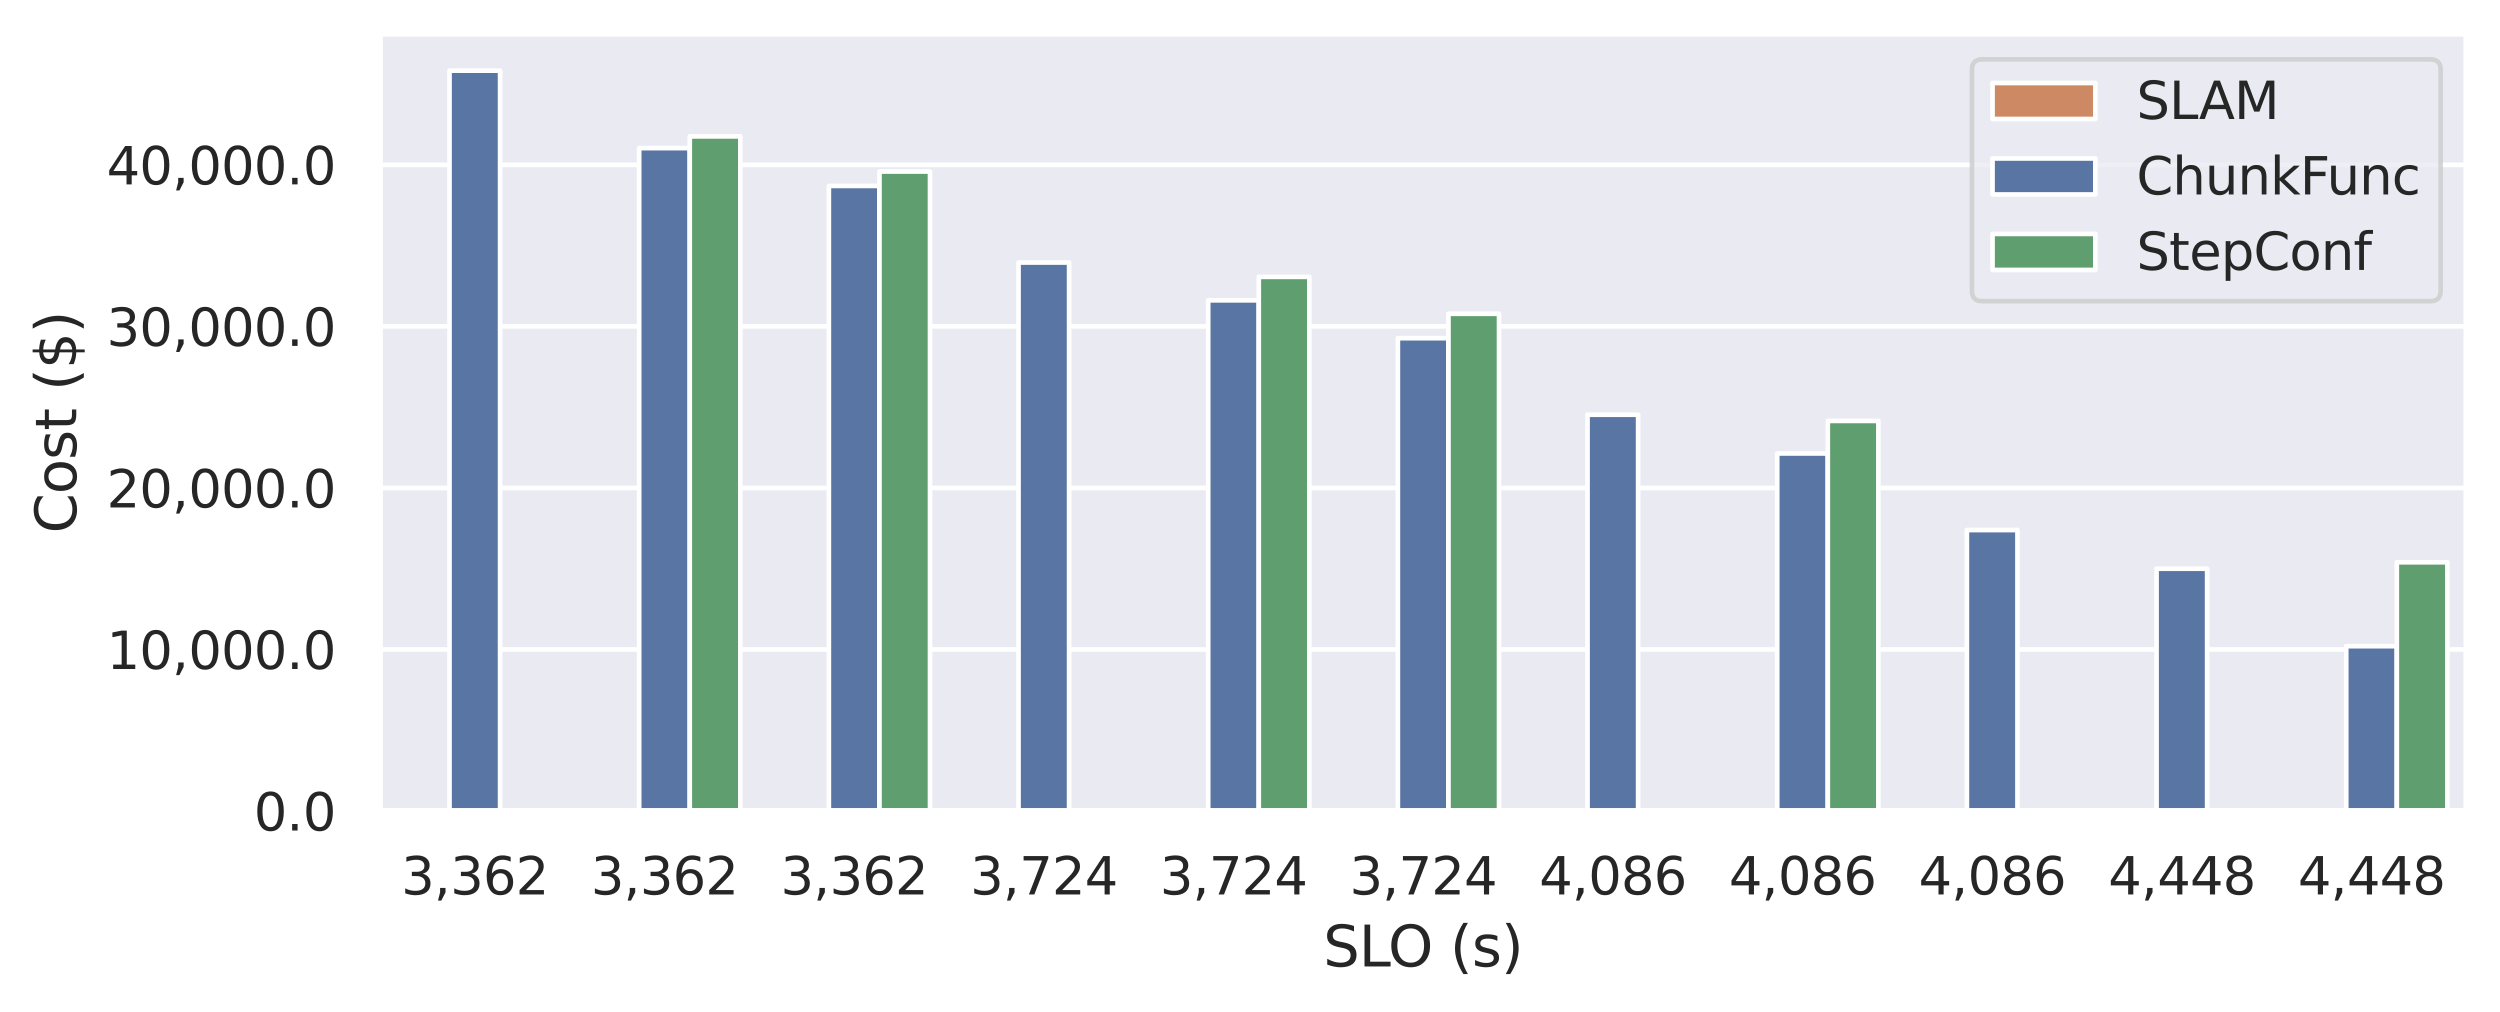 <?xml version="1.0" encoding="utf-8" standalone="no"?>
<!DOCTYPE svg PUBLIC "-//W3C//DTD SVG 1.1//EN"
  "http://www.w3.org/Graphics/SVG/1.1/DTD/svg11.dtd">
<svg xmlns:xlink="http://www.w3.org/1999/xlink" width="534.898pt" height="216.48pt" viewBox="0 0 534.898 216.48" xmlns="http://www.w3.org/2000/svg" version="1.1">
 <defs>
  <style type="text/css">*{stroke-linejoin: round; stroke-linecap: butt}</style>
 </defs>
 <g id="figure_1">
  <g id="patch_1">
   <path d="M 0 216.48 
L 534.898 216.48 
L 534.898 0 
L 0 0 
z
" style="fill: #ffffff"/>
  </g>
  <g id="axes_1">
   <g id="patch_2">
    <path d="M 81.298 173.52 
L 527.698 173.52 
L 527.698 7.2 
L 81.298 7.2 
z
" style="fill: #eaeaf2"/>
   </g>
   <g id="matplotlib.axis_1">
    <g id="xtick_1">
     <g id="text_1">
      <!-- 3,362 -->
      <g style="fill: #262626" transform="translate(85.844 191.378) scale(0.11 -0.11)">
       <defs>
        <path id="DejaVuSans-33" d="M 2597 2516 
Q 3050 2419 3304 2112 
Q 3559 1806 3559 1356 
Q 3559 666 3084 287 
Q 2609 -91 1734 -91 
Q 1441 -91 1130 -33 
Q 819 25 488 141 
L 488 750 
Q 750 597 1062 519 
Q 1375 441 1716 441 
Q 2309 441 2620 675 
Q 2931 909 2931 1356 
Q 2931 1769 2642 2001 
Q 2353 2234 1838 2234 
L 1294 2234 
L 1294 2753 
L 1863 2753 
Q 2328 2753 2575 2939 
Q 2822 3125 2822 3475 
Q 2822 3834 2567 4026 
Q 2313 4219 1838 4219 
Q 1578 4219 1281 4162 
Q 984 4106 628 3988 
L 628 4550 
Q 988 4650 1302 4700 
Q 1616 4750 1894 4750 
Q 2613 4750 3031 4423 
Q 3450 4097 3450 3541 
Q 3450 3153 3228 2886 
Q 3006 2619 2597 2516 
z
" transform="scale(0.016)"/>
        <path id="DejaVuSans-2c" d="M 750 794 
L 1409 794 
L 1409 256 
L 897 -744 
L 494 -744 
L 750 256 
L 750 794 
z
" transform="scale(0.016)"/>
        <path id="DejaVuSans-36" d="M 2113 2584 
Q 1688 2584 1439 2293 
Q 1191 2003 1191 1497 
Q 1191 994 1439 701 
Q 1688 409 2113 409 
Q 2538 409 2786 701 
Q 3034 994 3034 1497 
Q 3034 2003 2786 2293 
Q 2538 2584 2113 2584 
z
M 3366 4563 
L 3366 3988 
Q 3128 4100 2886 4159 
Q 2644 4219 2406 4219 
Q 1781 4219 1451 3797 
Q 1122 3375 1075 2522 
Q 1259 2794 1537 2939 
Q 1816 3084 2150 3084 
Q 2853 3084 3261 2657 
Q 3669 2231 3669 1497 
Q 3669 778 3244 343 
Q 2819 -91 2113 -91 
Q 1303 -91 875 529 
Q 447 1150 447 2328 
Q 447 3434 972 4092 
Q 1497 4750 2381 4750 
Q 2619 4750 2861 4703 
Q 3103 4656 3366 4563 
z
" transform="scale(0.016)"/>
        <path id="DejaVuSans-32" d="M 1228 531 
L 3431 531 
L 3431 0 
L 469 0 
L 469 531 
Q 828 903 1448 1529 
Q 2069 2156 2228 2338 
Q 2531 2678 2651 2914 
Q 2772 3150 2772 3378 
Q 2772 3750 2511 3984 
Q 2250 4219 1831 4219 
Q 1534 4219 1204 4116 
Q 875 4013 500 3803 
L 500 4441 
Q 881 4594 1212 4672 
Q 1544 4750 1819 4750 
Q 2544 4750 2975 4387 
Q 3406 4025 3406 3419 
Q 3406 3131 3298 2873 
Q 3191 2616 2906 2266 
Q 2828 2175 2409 1742 
Q 1991 1309 1228 531 
z
" transform="scale(0.016)"/>
       </defs>
       <use xlink:href="#DejaVuSans-33"/>
       <use xlink:href="#DejaVuSans-2c" x="63.623"/>
       <use xlink:href="#DejaVuSans-33" x="95.41"/>
       <use xlink:href="#DejaVuSans-36" x="159.033"/>
       <use xlink:href="#DejaVuSans-32" x="222.656"/>
      </g>
     </g>
    </g>
    <g id="xtick_2">
     <g id="text_2">
      <!-- 3,362 -->
      <g style="fill: #262626" transform="translate(126.425 191.378) scale(0.11 -0.11)">
       <use xlink:href="#DejaVuSans-33"/>
       <use xlink:href="#DejaVuSans-2c" x="63.623"/>
       <use xlink:href="#DejaVuSans-33" x="95.41"/>
       <use xlink:href="#DejaVuSans-36" x="159.033"/>
       <use xlink:href="#DejaVuSans-32" x="222.656"/>
      </g>
     </g>
    </g>
    <g id="xtick_3">
     <g id="text_3">
      <!-- 3,362 -->
      <g style="fill: #262626" transform="translate(167.007 191.378) scale(0.11 -0.11)">
       <use xlink:href="#DejaVuSans-33"/>
       <use xlink:href="#DejaVuSans-2c" x="63.623"/>
       <use xlink:href="#DejaVuSans-33" x="95.41"/>
       <use xlink:href="#DejaVuSans-36" x="159.033"/>
       <use xlink:href="#DejaVuSans-32" x="222.656"/>
      </g>
     </g>
    </g>
    <g id="xtick_4">
     <g id="text_4">
      <!-- 3,724 -->
      <g style="fill: #262626" transform="translate(207.589 191.378) scale(0.11 -0.11)">
       <defs>
        <path id="DejaVuSans-37" d="M 525 4666 
L 3525 4666 
L 3525 4397 
L 1831 0 
L 1172 0 
L 2766 4134 
L 525 4134 
L 525 4666 
z
" transform="scale(0.016)"/>
        <path id="DejaVuSans-34" d="M 2419 4116 
L 825 1625 
L 2419 1625 
L 2419 4116 
z
M 2253 4666 
L 3047 4666 
L 3047 1625 
L 3713 1625 
L 3713 1100 
L 3047 1100 
L 3047 0 
L 2419 0 
L 2419 1100 
L 313 1100 
L 313 1709 
L 2253 4666 
z
" transform="scale(0.016)"/>
       </defs>
       <use xlink:href="#DejaVuSans-33"/>
       <use xlink:href="#DejaVuSans-2c" x="63.623"/>
       <use xlink:href="#DejaVuSans-37" x="95.41"/>
       <use xlink:href="#DejaVuSans-32" x="159.033"/>
       <use xlink:href="#DejaVuSans-34" x="222.656"/>
      </g>
     </g>
    </g>
    <g id="xtick_5">
     <g id="text_5">
      <!-- 3,724 -->
      <g style="fill: #262626" transform="translate(248.171 191.378) scale(0.11 -0.11)">
       <use xlink:href="#DejaVuSans-33"/>
       <use xlink:href="#DejaVuSans-2c" x="63.623"/>
       <use xlink:href="#DejaVuSans-37" x="95.41"/>
       <use xlink:href="#DejaVuSans-32" x="159.033"/>
       <use xlink:href="#DejaVuSans-34" x="222.656"/>
      </g>
     </g>
    </g>
    <g id="xtick_6">
     <g id="text_6">
      <!-- 3,724 -->
      <g style="fill: #262626" transform="translate(288.753 191.378) scale(0.11 -0.11)">
       <use xlink:href="#DejaVuSans-33"/>
       <use xlink:href="#DejaVuSans-2c" x="63.623"/>
       <use xlink:href="#DejaVuSans-37" x="95.41"/>
       <use xlink:href="#DejaVuSans-32" x="159.033"/>
       <use xlink:href="#DejaVuSans-34" x="222.656"/>
      </g>
     </g>
    </g>
    <g id="xtick_7">
     <g id="text_7">
      <!-- 4,086 -->
      <g style="fill: #262626" transform="translate(329.334 191.378) scale(0.11 -0.11)">
       <defs>
        <path id="DejaVuSans-30" d="M 2034 4250 
Q 1547 4250 1301 3770 
Q 1056 3291 1056 2328 
Q 1056 1369 1301 889 
Q 1547 409 2034 409 
Q 2525 409 2770 889 
Q 3016 1369 3016 2328 
Q 3016 3291 2770 3770 
Q 2525 4250 2034 4250 
z
M 2034 4750 
Q 2819 4750 3233 4129 
Q 3647 3509 3647 2328 
Q 3647 1150 3233 529 
Q 2819 -91 2034 -91 
Q 1250 -91 836 529 
Q 422 1150 422 2328 
Q 422 3509 836 4129 
Q 1250 4750 2034 4750 
z
" transform="scale(0.016)"/>
        <path id="DejaVuSans-38" d="M 2034 2216 
Q 1584 2216 1326 1975 
Q 1069 1734 1069 1313 
Q 1069 891 1326 650 
Q 1584 409 2034 409 
Q 2484 409 2743 651 
Q 3003 894 3003 1313 
Q 3003 1734 2745 1975 
Q 2488 2216 2034 2216 
z
M 1403 2484 
Q 997 2584 770 2862 
Q 544 3141 544 3541 
Q 544 4100 942 4425 
Q 1341 4750 2034 4750 
Q 2731 4750 3128 4425 
Q 3525 4100 3525 3541 
Q 3525 3141 3298 2862 
Q 3072 2584 2669 2484 
Q 3125 2378 3379 2068 
Q 3634 1759 3634 1313 
Q 3634 634 3220 271 
Q 2806 -91 2034 -91 
Q 1263 -91 848 271 
Q 434 634 434 1313 
Q 434 1759 690 2068 
Q 947 2378 1403 2484 
z
M 1172 3481 
Q 1172 3119 1398 2916 
Q 1625 2713 2034 2713 
Q 2441 2713 2670 2916 
Q 2900 3119 2900 3481 
Q 2900 3844 2670 4047 
Q 2441 4250 2034 4250 
Q 1625 4250 1398 4047 
Q 1172 3844 1172 3481 
z
" transform="scale(0.016)"/>
       </defs>
       <use xlink:href="#DejaVuSans-34"/>
       <use xlink:href="#DejaVuSans-2c" x="63.623"/>
       <use xlink:href="#DejaVuSans-30" x="95.41"/>
       <use xlink:href="#DejaVuSans-38" x="159.033"/>
       <use xlink:href="#DejaVuSans-36" x="222.656"/>
      </g>
     </g>
    </g>
    <g id="xtick_8">
     <g id="text_8">
      <!-- 4,086 -->
      <g style="fill: #262626" transform="translate(369.916 191.378) scale(0.11 -0.11)">
       <use xlink:href="#DejaVuSans-34"/>
       <use xlink:href="#DejaVuSans-2c" x="63.623"/>
       <use xlink:href="#DejaVuSans-30" x="95.41"/>
       <use xlink:href="#DejaVuSans-38" x="159.033"/>
       <use xlink:href="#DejaVuSans-36" x="222.656"/>
      </g>
     </g>
    </g>
    <g id="xtick_9">
     <g id="text_9">
      <!-- 4,086 -->
      <g style="fill: #262626" transform="translate(410.498 191.378) scale(0.11 -0.11)">
       <use xlink:href="#DejaVuSans-34"/>
       <use xlink:href="#DejaVuSans-2c" x="63.623"/>
       <use xlink:href="#DejaVuSans-30" x="95.41"/>
       <use xlink:href="#DejaVuSans-38" x="159.033"/>
       <use xlink:href="#DejaVuSans-36" x="222.656"/>
      </g>
     </g>
    </g>
    <g id="xtick_10">
     <g id="text_10">
      <!-- 4,448 -->
      <g style="fill: #262626" transform="translate(451.08 191.378) scale(0.11 -0.11)">
       <use xlink:href="#DejaVuSans-34"/>
       <use xlink:href="#DejaVuSans-2c" x="63.623"/>
       <use xlink:href="#DejaVuSans-34" x="95.41"/>
       <use xlink:href="#DejaVuSans-34" x="159.033"/>
       <use xlink:href="#DejaVuSans-38" x="222.656"/>
      </g>
     </g>
    </g>
    <g id="xtick_11">
     <g id="text_11">
      <!-- 4,448 -->
      <g style="fill: #262626" transform="translate(491.662 191.378) scale(0.11 -0.11)">
       <use xlink:href="#DejaVuSans-34"/>
       <use xlink:href="#DejaVuSans-2c" x="63.623"/>
       <use xlink:href="#DejaVuSans-34" x="95.41"/>
       <use xlink:href="#DejaVuSans-34" x="159.033"/>
       <use xlink:href="#DejaVuSans-38" x="222.656"/>
      </g>
     </g>
    </g>
    <g id="text_12">
     <!-- SLO (s) -->
     <g style="fill: #262626" transform="translate(283.126 206.784) scale(0.12 -0.12)">
      <defs>
       <path id="DejaVuSans-53" d="M 3425 4513 
L 3425 3897 
Q 3066 4069 2747 4153 
Q 2428 4238 2131 4238 
Q 1616 4238 1336 4038 
Q 1056 3838 1056 3469 
Q 1056 3159 1242 3001 
Q 1428 2844 1947 2747 
L 2328 2669 
Q 3034 2534 3370 2195 
Q 3706 1856 3706 1288 
Q 3706 609 3251 259 
Q 2797 -91 1919 -91 
Q 1588 -91 1214 -16 
Q 841 59 441 206 
L 441 856 
Q 825 641 1194 531 
Q 1563 422 1919 422 
Q 2459 422 2753 634 
Q 3047 847 3047 1241 
Q 3047 1584 2836 1778 
Q 2625 1972 2144 2069 
L 1759 2144 
Q 1053 2284 737 2584 
Q 422 2884 422 3419 
Q 422 4038 858 4394 
Q 1294 4750 2059 4750 
Q 2388 4750 2728 4690 
Q 3069 4631 3425 4513 
z
" transform="scale(0.016)"/>
       <path id="DejaVuSans-4c" d="M 628 4666 
L 1259 4666 
L 1259 531 
L 3531 531 
L 3531 0 
L 628 0 
L 628 4666 
z
" transform="scale(0.016)"/>
       <path id="DejaVuSans-4f" d="M 2522 4238 
Q 1834 4238 1429 3725 
Q 1025 3213 1025 2328 
Q 1025 1447 1429 934 
Q 1834 422 2522 422 
Q 3209 422 3611 934 
Q 4013 1447 4013 2328 
Q 4013 3213 3611 3725 
Q 3209 4238 2522 4238 
z
M 2522 4750 
Q 3503 4750 4090 4092 
Q 4678 3434 4678 2328 
Q 4678 1225 4090 567 
Q 3503 -91 2522 -91 
Q 1538 -91 948 565 
Q 359 1222 359 2328 
Q 359 3434 948 4092 
Q 1538 4750 2522 4750 
z
" transform="scale(0.016)"/>
       <path id="DejaVuSans-20" transform="scale(0.016)"/>
       <path id="DejaVuSans-28" d="M 1984 4856 
Q 1566 4138 1362 3434 
Q 1159 2731 1159 2009 
Q 1159 1288 1364 580 
Q 1569 -128 1984 -844 
L 1484 -844 
Q 1016 -109 783 600 
Q 550 1309 550 2009 
Q 550 2706 781 3412 
Q 1013 4119 1484 4856 
L 1984 4856 
z
" transform="scale(0.016)"/>
       <path id="DejaVuSans-73" d="M 2834 3397 
L 2834 2853 
Q 2591 2978 2328 3040 
Q 2066 3103 1784 3103 
Q 1356 3103 1142 2972 
Q 928 2841 928 2578 
Q 928 2378 1081 2264 
Q 1234 2150 1697 2047 
L 1894 2003 
Q 2506 1872 2764 1633 
Q 3022 1394 3022 966 
Q 3022 478 2636 193 
Q 2250 -91 1575 -91 
Q 1294 -91 989 -36 
Q 684 19 347 128 
L 347 722 
Q 666 556 975 473 
Q 1284 391 1588 391 
Q 1994 391 2212 530 
Q 2431 669 2431 922 
Q 2431 1156 2273 1281 
Q 2116 1406 1581 1522 
L 1381 1569 
Q 847 1681 609 1914 
Q 372 2147 372 2553 
Q 372 3047 722 3315 
Q 1072 3584 1716 3584 
Q 2034 3584 2315 3537 
Q 2597 3491 2834 3397 
z
" transform="scale(0.016)"/>
       <path id="DejaVuSans-29" d="M 513 4856 
L 1013 4856 
Q 1481 4119 1714 3412 
Q 1947 2706 1947 2009 
Q 1947 1309 1714 600 
Q 1481 -109 1013 -844 
L 513 -844 
Q 928 -128 1133 580 
Q 1338 1288 1338 2009 
Q 1338 2731 1133 3434 
Q 928 4138 513 4856 
z
" transform="scale(0.016)"/>
      </defs>
      <use xlink:href="#DejaVuSans-53"/>
      <use xlink:href="#DejaVuSans-4c" x="63.477"/>
      <use xlink:href="#DejaVuSans-4f" x="115.564"/>
      <use xlink:href="#DejaVuSans-20" x="194.275"/>
      <use xlink:href="#DejaVuSans-28" x="226.062"/>
      <use xlink:href="#DejaVuSans-73" x="265.076"/>
      <use xlink:href="#DejaVuSans-29" x="317.176"/>
     </g>
    </g>
   </g>
   <g id="matplotlib.axis_2">
    <g id="ytick_1">
     <g id="line2d_1">
      <path d="M 81.298 173.52 
L 527.698 173.52 
" clip-path="url(#pd0b72269ae)" style="fill: none; stroke: #ffffff; stroke-linecap: round"/>
     </g>
     <g id="text_13">
      <!-- 0.0 -->
      <g style="fill: #262626" transform="translate(54.305 177.699) scale(0.11 -0.11)">
       <defs>
        <path id="DejaVuSans-2e" d="M 684 794 
L 1344 794 
L 1344 0 
L 684 0 
L 684 794 
z
" transform="scale(0.016)"/>
       </defs>
       <use xlink:href="#DejaVuSans-30"/>
       <use xlink:href="#DejaVuSans-2e" x="63.623"/>
       <use xlink:href="#DejaVuSans-30" x="95.41"/>
      </g>
     </g>
    </g>
    <g id="ytick_2">
     <g id="line2d_2">
      <path d="M 81.298 138.957 
L 527.698 138.957 
" clip-path="url(#pd0b72269ae)" style="fill: none; stroke: #ffffff; stroke-linecap: round"/>
     </g>
     <g id="text_14">
      <!-- 10,000.0 -->
      <g style="fill: #262626" transform="translate(22.814 143.136) scale(0.11 -0.11)">
       <defs>
        <path id="DejaVuSans-31" d="M 794 531 
L 1825 531 
L 1825 4091 
L 703 3866 
L 703 4441 
L 1819 4666 
L 2450 4666 
L 2450 531 
L 3481 531 
L 3481 0 
L 794 0 
L 794 531 
z
" transform="scale(0.016)"/>
       </defs>
       <use xlink:href="#DejaVuSans-31"/>
       <use xlink:href="#DejaVuSans-30" x="63.623"/>
       <use xlink:href="#DejaVuSans-2c" x="127.246"/>
       <use xlink:href="#DejaVuSans-30" x="159.033"/>
       <use xlink:href="#DejaVuSans-30" x="222.656"/>
       <use xlink:href="#DejaVuSans-30" x="286.279"/>
       <use xlink:href="#DejaVuSans-2e" x="349.902"/>
       <use xlink:href="#DejaVuSans-30" x="381.689"/>
      </g>
     </g>
    </g>
    <g id="ytick_3">
     <g id="line2d_3">
      <path d="M 81.298 104.394 
L 527.698 104.394 
" clip-path="url(#pd0b72269ae)" style="fill: none; stroke: #ffffff; stroke-linecap: round"/>
     </g>
     <g id="text_15">
      <!-- 20,000.0 -->
      <g style="fill: #262626" transform="translate(22.814 108.574) scale(0.11 -0.11)">
       <use xlink:href="#DejaVuSans-32"/>
       <use xlink:href="#DejaVuSans-30" x="63.623"/>
       <use xlink:href="#DejaVuSans-2c" x="127.246"/>
       <use xlink:href="#DejaVuSans-30" x="159.033"/>
       <use xlink:href="#DejaVuSans-30" x="222.656"/>
       <use xlink:href="#DejaVuSans-30" x="286.279"/>
       <use xlink:href="#DejaVuSans-2e" x="349.902"/>
       <use xlink:href="#DejaVuSans-30" x="381.689"/>
      </g>
     </g>
    </g>
    <g id="ytick_4">
     <g id="line2d_4">
      <path d="M 81.298 69.832 
L 527.698 69.832 
" clip-path="url(#pd0b72269ae)" style="fill: none; stroke: #ffffff; stroke-linecap: round"/>
     </g>
     <g id="text_16">
      <!-- 30,000.0 -->
      <g style="fill: #262626" transform="translate(22.814 74.011) scale(0.11 -0.11)">
       <use xlink:href="#DejaVuSans-33"/>
       <use xlink:href="#DejaVuSans-30" x="63.623"/>
       <use xlink:href="#DejaVuSans-2c" x="127.246"/>
       <use xlink:href="#DejaVuSans-30" x="159.033"/>
       <use xlink:href="#DejaVuSans-30" x="222.656"/>
       <use xlink:href="#DejaVuSans-30" x="286.279"/>
       <use xlink:href="#DejaVuSans-2e" x="349.902"/>
       <use xlink:href="#DejaVuSans-30" x="381.689"/>
      </g>
     </g>
    </g>
    <g id="ytick_5">
     <g id="line2d_5">
      <path d="M 81.298 35.269 
L 527.698 35.269 
" clip-path="url(#pd0b72269ae)" style="fill: none; stroke: #ffffff; stroke-linecap: round"/>
     </g>
     <g id="text_17">
      <!-- 40,000.0 -->
      <g style="fill: #262626" transform="translate(22.814 39.448) scale(0.11 -0.11)">
       <use xlink:href="#DejaVuSans-34"/>
       <use xlink:href="#DejaVuSans-30" x="63.623"/>
       <use xlink:href="#DejaVuSans-2c" x="127.246"/>
       <use xlink:href="#DejaVuSans-30" x="159.033"/>
       <use xlink:href="#DejaVuSans-30" x="222.656"/>
       <use xlink:href="#DejaVuSans-30" x="286.279"/>
       <use xlink:href="#DejaVuSans-2e" x="349.902"/>
       <use xlink:href="#DejaVuSans-30" x="381.689"/>
      </g>
     </g>
    </g>
    <g id="text_18">
     <!-- Cost ($) -->
     <g style="fill: #262626" transform="translate(16.318 114.105) rotate(-90) scale(0.12 -0.12)">
      <defs>
       <path id="DejaVuSans-43" d="M 4122 4306 
L 4122 3641 
Q 3803 3938 3442 4084 
Q 3081 4231 2675 4231 
Q 1875 4231 1450 3742 
Q 1025 3253 1025 2328 
Q 1025 1406 1450 917 
Q 1875 428 2675 428 
Q 3081 428 3442 575 
Q 3803 722 4122 1019 
L 4122 359 
Q 3791 134 3420 21 
Q 3050 -91 2638 -91 
Q 1578 -91 968 557 
Q 359 1206 359 2328 
Q 359 3453 968 4101 
Q 1578 4750 2638 4750 
Q 3056 4750 3426 4639 
Q 3797 4528 4122 4306 
z
" transform="scale(0.016)"/>
       <path id="DejaVuSans-6f" d="M 1959 3097 
Q 1497 3097 1228 2736 
Q 959 2375 959 1747 
Q 959 1119 1226 758 
Q 1494 397 1959 397 
Q 2419 397 2687 759 
Q 2956 1122 2956 1747 
Q 2956 2369 2687 2733 
Q 2419 3097 1959 3097 
z
M 1959 3584 
Q 2709 3584 3137 3096 
Q 3566 2609 3566 1747 
Q 3566 888 3137 398 
Q 2709 -91 1959 -91 
Q 1206 -91 779 398 
Q 353 888 353 1747 
Q 353 2609 779 3096 
Q 1206 3584 1959 3584 
z
" transform="scale(0.016)"/>
       <path id="DejaVuSans-74" d="M 1172 4494 
L 1172 3500 
L 2356 3500 
L 2356 3053 
L 1172 3053 
L 1172 1153 
Q 1172 725 1289 603 
Q 1406 481 1766 481 
L 2356 481 
L 2356 0 
L 1766 0 
Q 1100 0 847 248 
Q 594 497 594 1153 
L 594 3053 
L 172 3053 
L 172 3500 
L 594 3500 
L 594 4494 
L 1172 4494 
z
" transform="scale(0.016)"/>
       <path id="DejaVuSans-24" d="M 2163 -941 
L 1850 -941 
L 1847 0 
Q 1519 6 1191 76 
Q 863 147 531 288 
L 531 850 
Q 850 650 1176 548 
Q 1503 447 1850 444 
L 1850 1869 
Q 1159 1981 845 2250 
Q 531 2519 531 2988 
Q 531 3497 872 3790 
Q 1213 4084 1850 4128 
L 1850 4863 
L 2163 4863 
L 2163 4138 
Q 2453 4125 2725 4076 
Q 2997 4028 3256 3944 
L 3256 3397 
Q 2997 3528 2723 3600 
Q 2450 3672 2163 3684 
L 2163 2350 
Q 2872 2241 3206 1959 
Q 3541 1678 3541 1191 
Q 3541 663 3186 358 
Q 2831 53 2163 6 
L 2163 -941 
z
M 1850 2406 
L 1850 3688 
Q 1488 3647 1297 3481 
Q 1106 3316 1106 3041 
Q 1106 2772 1282 2622 
Q 1459 2472 1850 2406 
z
M 2163 1806 
L 2163 453 
Q 2559 506 2761 678 
Q 2963 850 2963 1131 
Q 2963 1406 2770 1568 
Q 2578 1731 2163 1806 
z
" transform="scale(0.016)"/>
      </defs>
      <use xlink:href="#DejaVuSans-43"/>
      <use xlink:href="#DejaVuSans-6f" x="69.824"/>
      <use xlink:href="#DejaVuSans-73" x="131.006"/>
      <use xlink:href="#DejaVuSans-74" x="183.105"/>
      <use xlink:href="#DejaVuSans-20" x="222.314"/>
      <use xlink:href="#DejaVuSans-28" x="254.102"/>
      <use xlink:href="#DejaVuSans-24" x="293.115"/>
      <use xlink:href="#DejaVuSans-29" x="356.738"/>
     </g>
    </g>
   </g>
   <g id="patch_3">
    <path d="M 85.356 173.52 
L 96.178 173.52 
L 96.178 173.52 
L 85.356 173.52 
z
" clip-path="url(#pd0b72269ae)" style="fill: #cc8963; stroke: #ffffff; stroke-linejoin: miter"/>
   </g>
   <g id="patch_4">
    <path d="M 125.938 173.52 
L 136.76 173.52 
L 136.76 173.52 
L 125.938 173.52 
z
" clip-path="url(#pd0b72269ae)" style="fill: #cc8963; stroke: #ffffff; stroke-linejoin: miter"/>
   </g>
   <g id="patch_5">
    <path d="M 166.52 173.52 
L 177.342 173.52 
L 177.342 173.52 
L 166.52 173.52 
z
" clip-path="url(#pd0b72269ae)" style="fill: #cc8963; stroke: #ffffff; stroke-linejoin: miter"/>
   </g>
   <g id="patch_6">
    <path d="M 207.102 173.52 
L 217.924 173.52 
L 217.924 173.52 
L 207.102 173.52 
z
" clip-path="url(#pd0b72269ae)" style="fill: #cc8963; stroke: #ffffff; stroke-linejoin: miter"/>
   </g>
   <g id="patch_7">
    <path d="M 247.684 173.52 
L 258.505 173.52 
L 258.505 173.52 
L 247.684 173.52 
z
" clip-path="url(#pd0b72269ae)" style="fill: #cc8963; stroke: #ffffff; stroke-linejoin: miter"/>
   </g>
   <g id="patch_8">
    <path d="M 288.265 173.52 
L 299.087 173.52 
L 299.087 173.52 
L 288.265 173.52 
z
" clip-path="url(#pd0b72269ae)" style="fill: #cc8963; stroke: #ffffff; stroke-linejoin: miter"/>
   </g>
   <g id="patch_9">
    <path d="M 328.847 173.52 
L 339.669 173.52 
L 339.669 173.52 
L 328.847 173.52 
z
" clip-path="url(#pd0b72269ae)" style="fill: #cc8963; stroke: #ffffff; stroke-linejoin: miter"/>
   </g>
   <g id="patch_10">
    <path d="M 369.429 173.52 
L 380.251 173.52 
L 380.251 173.52 
L 369.429 173.52 
z
" clip-path="url(#pd0b72269ae)" style="fill: #cc8963; stroke: #ffffff; stroke-linejoin: miter"/>
   </g>
   <g id="patch_11">
    <path d="M 410.011 173.52 
L 420.833 173.52 
L 420.833 173.52 
L 410.011 173.52 
z
" clip-path="url(#pd0b72269ae)" style="fill: #cc8963; stroke: #ffffff; stroke-linejoin: miter"/>
   </g>
   <g id="patch_12">
    <path d="M 450.593 173.52 
L 461.414 173.52 
L 461.414 173.52 
L 450.593 173.52 
z
" clip-path="url(#pd0b72269ae)" style="fill: #cc8963; stroke: #ffffff; stroke-linejoin: miter"/>
   </g>
   <g id="patch_13">
    <path d="M 491.174 173.52 
L 501.996 173.52 
L 501.996 173.52 
L 491.174 173.52 
z
" clip-path="url(#pd0b72269ae)" style="fill: #cc8963; stroke: #ffffff; stroke-linejoin: miter"/>
   </g>
   <g id="patch_14">
    <path d="M 96.178 173.52 
L 107 173.52 
L 107 15.12 
L 96.178 15.12 
z
" clip-path="url(#pd0b72269ae)" style="fill: #5875a4; stroke: #ffffff; stroke-linejoin: miter"/>
   </g>
   <g id="patch_15">
    <path d="M 136.76 173.52 
L 147.582 173.52 
L 147.582 31.692 
L 136.76 31.692 
z
" clip-path="url(#pd0b72269ae)" style="fill: #5875a4; stroke: #ffffff; stroke-linejoin: miter"/>
   </g>
   <g id="patch_16">
    <path d="M 177.342 173.52 
L 188.164 173.52 
L 188.164 39.787 
L 177.342 39.787 
z
" clip-path="url(#pd0b72269ae)" style="fill: #5875a4; stroke: #ffffff; stroke-linejoin: miter"/>
   </g>
   <g id="patch_17">
    <path d="M 217.924 173.52 
L 228.745 173.52 
L 228.745 56.167 
L 217.924 56.167 
z
" clip-path="url(#pd0b72269ae)" style="fill: #5875a4; stroke: #ffffff; stroke-linejoin: miter"/>
   </g>
   <g id="patch_18">
    <path d="M 258.505 173.52 
L 269.327 173.52 
L 269.327 64.262 
L 258.505 64.262 
z
" clip-path="url(#pd0b72269ae)" style="fill: #5875a4; stroke: #ffffff; stroke-linejoin: miter"/>
   </g>
   <g id="patch_19">
    <path d="M 299.087 173.52 
L 309.909 173.52 
L 309.909 72.357 
L 299.087 72.357 
z
" clip-path="url(#pd0b72269ae)" style="fill: #5875a4; stroke: #ffffff; stroke-linejoin: miter"/>
   </g>
   <g id="patch_20">
    <path d="M 339.669 173.52 
L 350.491 173.52 
L 350.491 88.738 
L 339.669 88.738 
z
" clip-path="url(#pd0b72269ae)" style="fill: #5875a4; stroke: #ffffff; stroke-linejoin: miter"/>
   </g>
   <g id="patch_21">
    <path d="M 380.251 173.52 
L 391.073 173.52 
L 391.073 97.024 
L 380.251 97.024 
z
" clip-path="url(#pd0b72269ae)" style="fill: #5875a4; stroke: #ffffff; stroke-linejoin: miter"/>
   </g>
   <g id="patch_22">
    <path d="M 420.833 173.52 
L 431.654 173.52 
L 431.654 113.405 
L 420.833 113.405 
z
" clip-path="url(#pd0b72269ae)" style="fill: #5875a4; stroke: #ffffff; stroke-linejoin: miter"/>
   </g>
   <g id="patch_23">
    <path d="M 461.414 173.52 
L 472.236 173.52 
L 472.236 121.69 
L 461.414 121.69 
z
" clip-path="url(#pd0b72269ae)" style="fill: #5875a4; stroke: #ffffff; stroke-linejoin: miter"/>
   </g>
   <g id="patch_24">
    <path d="M 501.996 173.52 
L 512.818 173.52 
L 512.818 138.262 
L 501.996 138.262 
z
" clip-path="url(#pd0b72269ae)" style="fill: #5875a4; stroke: #ffffff; stroke-linejoin: miter"/>
   </g>
   <g id="patch_25">
    <path d="M 107 173.52 
L 117.822 173.52 
L 117.822 173.52 
L 107 173.52 
z
" clip-path="url(#pd0b72269ae)" style="fill: #5f9e6e; stroke: #ffffff; stroke-linejoin: miter"/>
   </g>
   <g id="patch_26">
    <path d="M 147.582 173.52 
L 158.404 173.52 
L 158.404 29.18 
L 147.582 29.18 
z
" clip-path="url(#pd0b72269ae)" style="fill: #5f9e6e; stroke: #ffffff; stroke-linejoin: miter"/>
   </g>
   <g id="patch_27">
    <path d="M 188.164 173.52 
L 198.985 173.52 
L 198.985 36.694 
L 188.164 36.694 
z
" clip-path="url(#pd0b72269ae)" style="fill: #5f9e6e; stroke: #ffffff; stroke-linejoin: miter"/>
   </g>
   <g id="patch_28">
    <path d="M 228.745 173.52 
L 239.567 173.52 
L 239.567 173.52 
L 228.745 173.52 
z
" clip-path="url(#pd0b72269ae)" style="fill: #5f9e6e; stroke: #ffffff; stroke-linejoin: miter"/>
   </g>
   <g id="patch_29">
    <path d="M 269.327 173.52 
L 280.149 173.52 
L 280.149 59.235 
L 269.327 59.235 
z
" clip-path="url(#pd0b72269ae)" style="fill: #5f9e6e; stroke: #ffffff; stroke-linejoin: miter"/>
   </g>
   <g id="patch_30">
    <path d="M 309.909 173.52 
L 320.731 173.52 
L 320.731 67.133 
L 309.909 67.133 
z
" clip-path="url(#pd0b72269ae)" style="fill: #5f9e6e; stroke: #ffffff; stroke-linejoin: miter"/>
   </g>
   <g id="patch_31">
    <path d="M 350.491 173.52 
L 361.313 173.52 
L 361.313 173.52 
L 350.491 173.52 
z
" clip-path="url(#pd0b72269ae)" style="fill: #5f9e6e; stroke: #ffffff; stroke-linejoin: miter"/>
   </g>
   <g id="patch_32">
    <path d="M 391.073 173.52 
L 401.894 173.52 
L 401.894 90.059 
L 391.073 90.059 
z
" clip-path="url(#pd0b72269ae)" style="fill: #5f9e6e; stroke: #ffffff; stroke-linejoin: miter"/>
   </g>
   <g id="patch_33">
    <path d="M 431.654 173.52 
L 442.476 173.52 
L 442.476 173.52 
L 431.654 173.52 
z
" clip-path="url(#pd0b72269ae)" style="fill: #5f9e6e; stroke: #ffffff; stroke-linejoin: miter"/>
   </g>
   <g id="patch_34">
    <path d="M 472.236 173.52 
L 483.058 173.52 
L 483.058 173.52 
L 472.236 173.52 
z
" clip-path="url(#pd0b72269ae)" style="fill: #5f9e6e; stroke: #ffffff; stroke-linejoin: miter"/>
   </g>
   <g id="patch_35">
    <path d="M 512.818 173.52 
L 523.64 173.52 
L 523.64 120.306 
L 512.818 120.306 
z
" clip-path="url(#pd0b72269ae)" style="fill: #5f9e6e; stroke: #ffffff; stroke-linejoin: miter"/>
   </g>
   <g id="patch_36">
    <path d="M 101.589 173.52 
L 101.589 173.52 
L 101.589 173.52 
L 101.589 173.52 
z
" clip-path="url(#pd0b72269ae)" style="fill: #cc8963; stroke: #ffffff; stroke-linejoin: miter"/>
   </g>
   <g id="patch_37">
    <path d="M 101.589 173.52 
L 101.589 173.52 
L 101.589 173.52 
L 101.589 173.52 
z
" clip-path="url(#pd0b72269ae)" style="fill: #5875a4; stroke: #ffffff; stroke-linejoin: miter"/>
   </g>
   <g id="patch_38">
    <path d="M 101.589 173.52 
L 101.589 173.52 
L 101.589 173.52 
L 101.589 173.52 
z
" clip-path="url(#pd0b72269ae)" style="fill: #5f9e6e; stroke: #ffffff; stroke-linejoin: miter"/>
   </g>
   <g id="line2d_6">
    <path clip-path="url(#pd0b72269ae)" style="fill: none; stroke: #424242; stroke-width: 2.25; stroke-linecap: round"/>
   </g>
   <g id="line2d_7">
    <path clip-path="url(#pd0b72269ae)" style="fill: none; stroke: #424242; stroke-width: 2.25; stroke-linecap: round"/>
   </g>
   <g id="line2d_8">
    <path clip-path="url(#pd0b72269ae)" style="fill: none; stroke: #424242; stroke-width: 2.25; stroke-linecap: round"/>
   </g>
   <g id="line2d_9">
    <path clip-path="url(#pd0b72269ae)" style="fill: none; stroke: #424242; stroke-width: 2.25; stroke-linecap: round"/>
   </g>
   <g id="line2d_10">
    <path clip-path="url(#pd0b72269ae)" style="fill: none; stroke: #424242; stroke-width: 2.25; stroke-linecap: round"/>
   </g>
   <g id="line2d_11">
    <path clip-path="url(#pd0b72269ae)" style="fill: none; stroke: #424242; stroke-width: 2.25; stroke-linecap: round"/>
   </g>
   <g id="line2d_12">
    <path clip-path="url(#pd0b72269ae)" style="fill: none; stroke: #424242; stroke-width: 2.25; stroke-linecap: round"/>
   </g>
   <g id="line2d_13">
    <path clip-path="url(#pd0b72269ae)" style="fill: none; stroke: #424242; stroke-width: 2.25; stroke-linecap: round"/>
   </g>
   <g id="line2d_14">
    <path clip-path="url(#pd0b72269ae)" style="fill: none; stroke: #424242; stroke-width: 2.25; stroke-linecap: round"/>
   </g>
   <g id="line2d_15">
    <path clip-path="url(#pd0b72269ae)" style="fill: none; stroke: #424242; stroke-width: 2.25; stroke-linecap: round"/>
   </g>
   <g id="line2d_16">
    <path clip-path="url(#pd0b72269ae)" style="fill: none; stroke: #424242; stroke-width: 2.25; stroke-linecap: round"/>
   </g>
   <g id="line2d_17">
    <path clip-path="url(#pd0b72269ae)" style="fill: none; stroke: #424242; stroke-width: 2.25; stroke-linecap: round"/>
   </g>
   <g id="line2d_18">
    <path clip-path="url(#pd0b72269ae)" style="fill: none; stroke: #424242; stroke-width: 2.25; stroke-linecap: round"/>
   </g>
   <g id="line2d_19">
    <path clip-path="url(#pd0b72269ae)" style="fill: none; stroke: #424242; stroke-width: 2.25; stroke-linecap: round"/>
   </g>
   <g id="line2d_20">
    <path clip-path="url(#pd0b72269ae)" style="fill: none; stroke: #424242; stroke-width: 2.25; stroke-linecap: round"/>
   </g>
   <g id="line2d_21">
    <path clip-path="url(#pd0b72269ae)" style="fill: none; stroke: #424242; stroke-width: 2.25; stroke-linecap: round"/>
   </g>
   <g id="line2d_22">
    <path clip-path="url(#pd0b72269ae)" style="fill: none; stroke: #424242; stroke-width: 2.25; stroke-linecap: round"/>
   </g>
   <g id="line2d_23">
    <path clip-path="url(#pd0b72269ae)" style="fill: none; stroke: #424242; stroke-width: 2.25; stroke-linecap: round"/>
   </g>
   <g id="line2d_24">
    <path clip-path="url(#pd0b72269ae)" style="fill: none; stroke: #424242; stroke-width: 2.25; stroke-linecap: round"/>
   </g>
   <g id="line2d_25">
    <path clip-path="url(#pd0b72269ae)" style="fill: none; stroke: #424242; stroke-width: 2.25; stroke-linecap: round"/>
   </g>
   <g id="line2d_26">
    <path clip-path="url(#pd0b72269ae)" style="fill: none; stroke: #424242; stroke-width: 2.25; stroke-linecap: round"/>
   </g>
   <g id="line2d_27">
    <path clip-path="url(#pd0b72269ae)" style="fill: none; stroke: #424242; stroke-width: 2.25; stroke-linecap: round"/>
   </g>
   <g id="line2d_28">
    <path clip-path="url(#pd0b72269ae)" style="fill: none; stroke: #424242; stroke-width: 2.25; stroke-linecap: round"/>
   </g>
   <g id="line2d_29">
    <path clip-path="url(#pd0b72269ae)" style="fill: none; stroke: #424242; stroke-width: 2.25; stroke-linecap: round"/>
   </g>
   <g id="line2d_30">
    <path clip-path="url(#pd0b72269ae)" style="fill: none; stroke: #424242; stroke-width: 2.25; stroke-linecap: round"/>
   </g>
   <g id="line2d_31">
    <path clip-path="url(#pd0b72269ae)" style="fill: none; stroke: #424242; stroke-width: 2.25; stroke-linecap: round"/>
   </g>
   <g id="line2d_32">
    <path clip-path="url(#pd0b72269ae)" style="fill: none; stroke: #424242; stroke-width: 2.25; stroke-linecap: round"/>
   </g>
   <g id="line2d_33">
    <path clip-path="url(#pd0b72269ae)" style="fill: none; stroke: #424242; stroke-width: 2.25; stroke-linecap: round"/>
   </g>
   <g id="line2d_34">
    <path clip-path="url(#pd0b72269ae)" style="fill: none; stroke: #424242; stroke-width: 2.25; stroke-linecap: round"/>
   </g>
   <g id="line2d_35">
    <path clip-path="url(#pd0b72269ae)" style="fill: none; stroke: #424242; stroke-width: 2.25; stroke-linecap: round"/>
   </g>
   <g id="line2d_36">
    <path clip-path="url(#pd0b72269ae)" style="fill: none; stroke: #424242; stroke-width: 2.25; stroke-linecap: round"/>
   </g>
   <g id="line2d_37">
    <path clip-path="url(#pd0b72269ae)" style="fill: none; stroke: #424242; stroke-width: 2.25; stroke-linecap: round"/>
   </g>
   <g id="line2d_38">
    <path clip-path="url(#pd0b72269ae)" style="fill: none; stroke: #424242; stroke-width: 2.25; stroke-linecap: round"/>
   </g>
   <g id="patch_39">
    <path d="M 81.298 173.52 
L 81.298 7.2 
" style="fill: none; stroke: #ffffff; stroke-width: 1.25; stroke-linejoin: miter; stroke-linecap: square"/>
   </g>
   <g id="patch_40">
    <path d="M 527.698 173.52 
L 527.698 7.2 
" style="fill: none; stroke: #ffffff; stroke-width: 1.25; stroke-linejoin: miter; stroke-linecap: square"/>
   </g>
   <g id="patch_41">
    <path d="M 81.298 173.52 
L 527.698 173.52 
" style="fill: none; stroke: #ffffff; stroke-width: 1.25; stroke-linejoin: miter; stroke-linecap: square"/>
   </g>
   <g id="patch_42">
    <path d="M 81.298 7.2 
L 527.698 7.2 
" style="fill: none; stroke: #ffffff; stroke-width: 1.25; stroke-linejoin: miter; stroke-linecap: square"/>
   </g>
   <g id="legend_1">
    <g id="patch_43">
     <path d="M 424.121 64.438 
L 519.998 64.438 
Q 522.198 64.438 522.198 62.238 
L 522.198 14.9 
Q 522.198 12.7 519.998 12.7 
L 424.121 12.7 
Q 421.921 12.7 421.921 14.9 
L 421.921 62.238 
Q 421.921 64.438 424.121 64.438 
z
" style="fill: #eaeaf2; opacity: 0.8; stroke: #cccccc; stroke-linejoin: miter"/>
    </g>
    <g id="patch_44">
     <path d="M 426.321 25.458 
L 448.321 25.458 
L 448.321 17.758 
L 426.321 17.758 
z
" style="fill: #cc8963; stroke: #ffffff; stroke-linejoin: miter"/>
    </g>
    <g id="text_19">
     <!-- SLAM -->
     <g style="fill: #262626" transform="translate(457.121 25.458) scale(0.11 -0.11)">
      <defs>
       <path id="DejaVuSans-41" d="M 2188 4044 
L 1331 1722 
L 3047 1722 
L 2188 4044 
z
M 1831 4666 
L 2547 4666 
L 4325 0 
L 3669 0 
L 3244 1197 
L 1141 1197 
L 716 0 
L 50 0 
L 1831 4666 
z
" transform="scale(0.016)"/>
       <path id="DejaVuSans-4d" d="M 628 4666 
L 1569 4666 
L 2759 1491 
L 3956 4666 
L 4897 4666 
L 4897 0 
L 4281 0 
L 4281 4097 
L 3078 897 
L 2444 897 
L 1241 4097 
L 1241 0 
L 628 0 
L 628 4666 
z
" transform="scale(0.016)"/>
      </defs>
      <use xlink:href="#DejaVuSans-53"/>
      <use xlink:href="#DejaVuSans-4c" x="63.477"/>
      <use xlink:href="#DejaVuSans-41" x="121.439"/>
      <use xlink:href="#DejaVuSans-4d" x="189.848"/>
     </g>
    </g>
    <g id="patch_45">
     <path d="M 426.321 41.604 
L 448.321 41.604 
L 448.321 33.904 
L 426.321 33.904 
z
" style="fill: #5875a4; stroke: #ffffff; stroke-linejoin: miter"/>
    </g>
    <g id="text_20">
     <!-- ChunkFunc -->
     <g style="fill: #262626" transform="translate(457.121 41.604) scale(0.11 -0.11)">
      <defs>
       <path id="DejaVuSans-68" d="M 3513 2113 
L 3513 0 
L 2938 0 
L 2938 2094 
Q 2938 2591 2744 2837 
Q 2550 3084 2163 3084 
Q 1697 3084 1428 2787 
Q 1159 2491 1159 1978 
L 1159 0 
L 581 0 
L 581 4863 
L 1159 4863 
L 1159 2956 
Q 1366 3272 1645 3428 
Q 1925 3584 2291 3584 
Q 2894 3584 3203 3211 
Q 3513 2838 3513 2113 
z
" transform="scale(0.016)"/>
       <path id="DejaVuSans-75" d="M 544 1381 
L 544 3500 
L 1119 3500 
L 1119 1403 
Q 1119 906 1312 657 
Q 1506 409 1894 409 
Q 2359 409 2629 706 
Q 2900 1003 2900 1516 
L 2900 3500 
L 3475 3500 
L 3475 0 
L 2900 0 
L 2900 538 
Q 2691 219 2414 64 
Q 2138 -91 1772 -91 
Q 1169 -91 856 284 
Q 544 659 544 1381 
z
M 1991 3584 
L 1991 3584 
z
" transform="scale(0.016)"/>
       <path id="DejaVuSans-6e" d="M 3513 2113 
L 3513 0 
L 2938 0 
L 2938 2094 
Q 2938 2591 2744 2837 
Q 2550 3084 2163 3084 
Q 1697 3084 1428 2787 
Q 1159 2491 1159 1978 
L 1159 0 
L 581 0 
L 581 3500 
L 1159 3500 
L 1159 2956 
Q 1366 3272 1645 3428 
Q 1925 3584 2291 3584 
Q 2894 3584 3203 3211 
Q 3513 2838 3513 2113 
z
" transform="scale(0.016)"/>
       <path id="DejaVuSans-6b" d="M 581 4863 
L 1159 4863 
L 1159 1991 
L 2875 3500 
L 3609 3500 
L 1753 1863 
L 3688 0 
L 2938 0 
L 1159 1709 
L 1159 0 
L 581 0 
L 581 4863 
z
" transform="scale(0.016)"/>
       <path id="DejaVuSans-46" d="M 628 4666 
L 3309 4666 
L 3309 4134 
L 1259 4134 
L 1259 2759 
L 3109 2759 
L 3109 2228 
L 1259 2228 
L 1259 0 
L 628 0 
L 628 4666 
z
" transform="scale(0.016)"/>
       <path id="DejaVuSans-63" d="M 3122 3366 
L 3122 2828 
Q 2878 2963 2633 3030 
Q 2388 3097 2138 3097 
Q 1578 3097 1268 2742 
Q 959 2388 959 1747 
Q 959 1106 1268 751 
Q 1578 397 2138 397 
Q 2388 397 2633 464 
Q 2878 531 3122 666 
L 3122 134 
Q 2881 22 2623 -34 
Q 2366 -91 2075 -91 
Q 1284 -91 818 406 
Q 353 903 353 1747 
Q 353 2603 823 3093 
Q 1294 3584 2113 3584 
Q 2378 3584 2631 3529 
Q 2884 3475 3122 3366 
z
" transform="scale(0.016)"/>
      </defs>
      <use xlink:href="#DejaVuSans-43"/>
      <use xlink:href="#DejaVuSans-68" x="69.824"/>
      <use xlink:href="#DejaVuSans-75" x="133.203"/>
      <use xlink:href="#DejaVuSans-6e" x="196.582"/>
      <use xlink:href="#DejaVuSans-6b" x="259.961"/>
      <use xlink:href="#DejaVuSans-46" x="317.871"/>
      <use xlink:href="#DejaVuSans-75" x="369.891"/>
      <use xlink:href="#DejaVuSans-6e" x="433.27"/>
      <use xlink:href="#DejaVuSans-63" x="496.648"/>
     </g>
    </g>
    <g id="patch_46">
     <path d="M 426.321 57.75 
L 448.321 57.75 
L 448.321 50.05 
L 426.321 50.05 
z
" style="fill: #5f9e6e; stroke: #ffffff; stroke-linejoin: miter"/>
    </g>
    <g id="text_21">
     <!-- StepConf -->
     <g style="fill: #262626" transform="translate(457.121 57.75) scale(0.11 -0.11)">
      <defs>
       <path id="DejaVuSans-65" d="M 3597 1894 
L 3597 1613 
L 953 1613 
Q 991 1019 1311 708 
Q 1631 397 2203 397 
Q 2534 397 2845 478 
Q 3156 559 3463 722 
L 3463 178 
Q 3153 47 2828 -22 
Q 2503 -91 2169 -91 
Q 1331 -91 842 396 
Q 353 884 353 1716 
Q 353 2575 817 3079 
Q 1281 3584 2069 3584 
Q 2775 3584 3186 3129 
Q 3597 2675 3597 1894 
z
M 3022 2063 
Q 3016 2534 2758 2815 
Q 2500 3097 2075 3097 
Q 1594 3097 1305 2825 
Q 1016 2553 972 2059 
L 3022 2063 
z
" transform="scale(0.016)"/>
       <path id="DejaVuSans-70" d="M 1159 525 
L 1159 -1331 
L 581 -1331 
L 581 3500 
L 1159 3500 
L 1159 2969 
Q 1341 3281 1617 3432 
Q 1894 3584 2278 3584 
Q 2916 3584 3314 3078 
Q 3713 2572 3713 1747 
Q 3713 922 3314 415 
Q 2916 -91 2278 -91 
Q 1894 -91 1617 61 
Q 1341 213 1159 525 
z
M 3116 1747 
Q 3116 2381 2855 2742 
Q 2594 3103 2138 3103 
Q 1681 3103 1420 2742 
Q 1159 2381 1159 1747 
Q 1159 1113 1420 752 
Q 1681 391 2138 391 
Q 2594 391 2855 752 
Q 3116 1113 3116 1747 
z
" transform="scale(0.016)"/>
       <path id="DejaVuSans-66" d="M 2375 4863 
L 2375 4384 
L 1825 4384 
Q 1516 4384 1395 4259 
Q 1275 4134 1275 3809 
L 1275 3500 
L 2222 3500 
L 2222 3053 
L 1275 3053 
L 1275 0 
L 697 0 
L 697 3053 
L 147 3053 
L 147 3500 
L 697 3500 
L 697 3744 
Q 697 4328 969 4595 
Q 1241 4863 1831 4863 
L 2375 4863 
z
" transform="scale(0.016)"/>
      </defs>
      <use xlink:href="#DejaVuSans-53"/>
      <use xlink:href="#DejaVuSans-74" x="63.477"/>
      <use xlink:href="#DejaVuSans-65" x="102.686"/>
      <use xlink:href="#DejaVuSans-70" x="164.209"/>
      <use xlink:href="#DejaVuSans-43" x="227.686"/>
      <use xlink:href="#DejaVuSans-6f" x="297.51"/>
      <use xlink:href="#DejaVuSans-6e" x="358.691"/>
      <use xlink:href="#DejaVuSans-66" x="422.07"/>
     </g>
    </g>
   </g>
  </g>
 </g>
 <defs>
  <clipPath id="pd0b72269ae">
   <rect x="81.298" y="7.2" width="446.4" height="166.32"/>
  </clipPath>
 </defs>
</svg>
